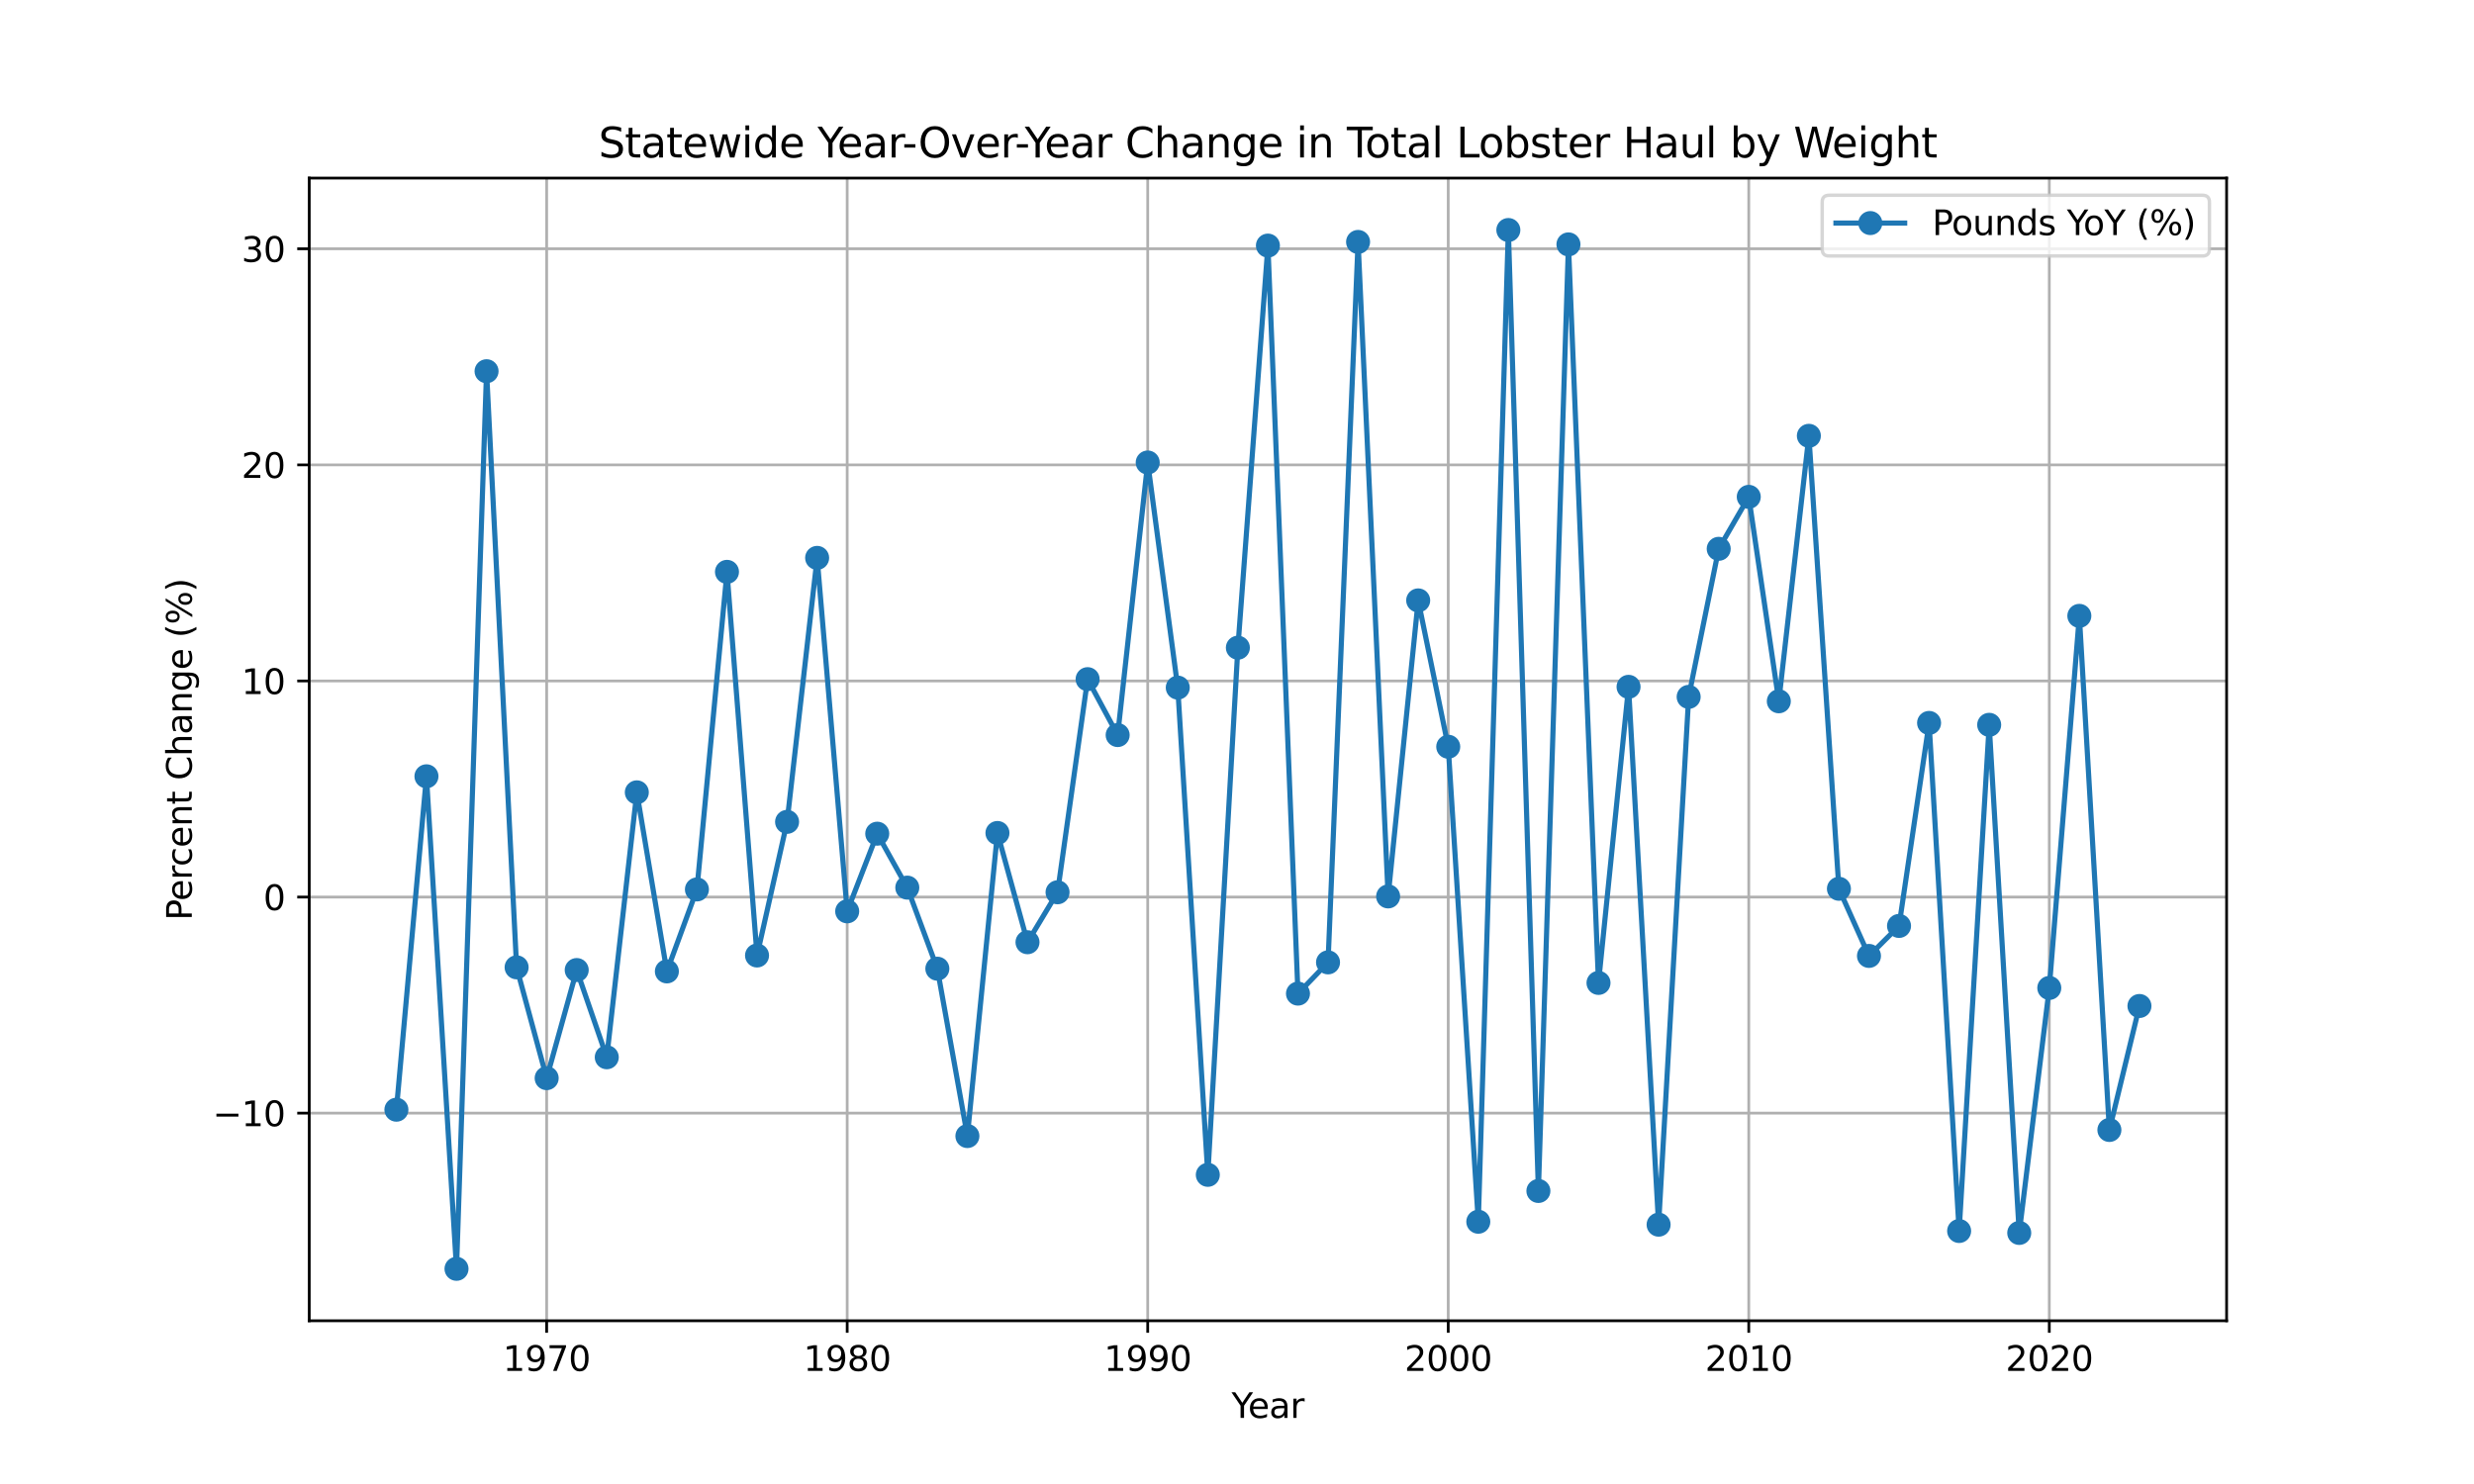 <?xml version="1.0" encoding="utf-8" standalone="no"?>
<!DOCTYPE svg PUBLIC "-//W3C//DTD SVG 1.1//EN"
  "http://www.w3.org/Graphics/SVG/1.1/DTD/svg11.dtd">
<svg xmlns:xlink="http://www.w3.org/1999/xlink" width="720pt" height="432pt" viewBox="0 0 720 432" xmlns="http://www.w3.org/2000/svg" version="1.1">
 <defs>
  <style type="text/css">*{stroke-linejoin: round; stroke-linecap: butt}</style>
 </defs>
 <g id="figure_1">
  <g id="patch_1">
   <path d="M 0 432 
L 720 432 
L 720 0 
L 0 0 
z
" style="fill: #ffffff"/>
  </g>
  <g id="axes_1">
   <g id="patch_2">
    <path d="M 90 384.48 
L 648 384.48 
L 648 51.84 
L 90 51.84 
z
" style="fill: #ffffff"/>
   </g>
   <g id="matplotlib.axis_1">
    <g id="xtick_1">
     <g id="line2d_1">
      <path d="M 159.094 384.48 
L 159.094 51.84 
" clip-path="url(#pda91502adf)" style="fill: none; stroke: #b0b0b0; stroke-width: 0.8; stroke-linecap: square"/>
     </g>
     <g id="line2d_2">
      <defs>
       <path id="maa76c39094" d="M 0 0 
L 0 3.5 
" style="stroke: #000000; stroke-width: 0.8"/>
      </defs>
      <g>
       <use xlink:href="#maa76c39094" x="159.094" y="384.48" style="stroke: #000000; stroke-width: 0.8"/>
      </g>
     </g>
     <g id="text_1">
      <!-- 1970 -->
      <g transform="translate(146.369 399.078) scale(0.1 -0.1)">
       <defs>
        <path id="DejaVuSans-31" d="M 794 531 
L 1825 531 
L 1825 4091 
L 703 3866 
L 703 4441 
L 1819 4666 
L 2450 4666 
L 2450 531 
L 3481 531 
L 3481 0 
L 794 0 
L 794 531 
z
" transform="scale(0.016)"/>
        <path id="DejaVuSans-39" d="M 703 97 
L 703 672 
Q 941 559 1184 500 
Q 1428 441 1663 441 
Q 2288 441 2617 861 
Q 2947 1281 2994 2138 
Q 2813 1869 2534 1725 
Q 2256 1581 1919 1581 
Q 1219 1581 811 2004 
Q 403 2428 403 3163 
Q 403 3881 828 4315 
Q 1253 4750 1959 4750 
Q 2769 4750 3195 4129 
Q 3622 3509 3622 2328 
Q 3622 1225 3098 567 
Q 2575 -91 1691 -91 
Q 1453 -91 1209 -44 
Q 966 3 703 97 
z
M 1959 2075 
Q 2384 2075 2632 2365 
Q 2881 2656 2881 3163 
Q 2881 3666 2632 3958 
Q 2384 4250 1959 4250 
Q 1534 4250 1286 3958 
Q 1038 3666 1038 3163 
Q 1038 2656 1286 2365 
Q 1534 2075 1959 2075 
z
" transform="scale(0.016)"/>
        <path id="DejaVuSans-37" d="M 525 4666 
L 3525 4666 
L 3525 4397 
L 1831 0 
L 1172 0 
L 2766 4134 
L 525 4134 
L 525 4666 
z
" transform="scale(0.016)"/>
        <path id="DejaVuSans-30" d="M 2034 4250 
Q 1547 4250 1301 3770 
Q 1056 3291 1056 2328 
Q 1056 1369 1301 889 
Q 1547 409 2034 409 
Q 2525 409 2770 889 
Q 3016 1369 3016 2328 
Q 3016 3291 2770 3770 
Q 2525 4250 2034 4250 
z
M 2034 4750 
Q 2819 4750 3233 4129 
Q 3647 3509 3647 2328 
Q 3647 1150 3233 529 
Q 2819 -91 2034 -91 
Q 1250 -91 836 529 
Q 422 1150 422 2328 
Q 422 3509 836 4129 
Q 1250 4750 2034 4750 
z
" transform="scale(0.016)"/>
       </defs>
       <use xlink:href="#DejaVuSans-31"/>
       <use xlink:href="#DejaVuSans-39" x="63.623"/>
       <use xlink:href="#DejaVuSans-37" x="127.246"/>
       <use xlink:href="#DejaVuSans-30" x="190.869"/>
      </g>
     </g>
    </g>
    <g id="xtick_2">
     <g id="line2d_3">
      <path d="M 246.555 384.48 
L 246.555 51.84 
" clip-path="url(#pda91502adf)" style="fill: none; stroke: #b0b0b0; stroke-width: 0.8; stroke-linecap: square"/>
     </g>
     <g id="line2d_4">
      <g>
       <use xlink:href="#maa76c39094" x="246.555" y="384.48" style="stroke: #000000; stroke-width: 0.8"/>
      </g>
     </g>
     <g id="text_2">
      <!-- 1980 -->
      <g transform="translate(233.83 399.078) scale(0.1 -0.1)">
       <defs>
        <path id="DejaVuSans-38" d="M 2034 2216 
Q 1584 2216 1326 1975 
Q 1069 1734 1069 1313 
Q 1069 891 1326 650 
Q 1584 409 2034 409 
Q 2484 409 2743 651 
Q 3003 894 3003 1313 
Q 3003 1734 2745 1975 
Q 2488 2216 2034 2216 
z
M 1403 2484 
Q 997 2584 770 2862 
Q 544 3141 544 3541 
Q 544 4100 942 4425 
Q 1341 4750 2034 4750 
Q 2731 4750 3128 4425 
Q 3525 4100 3525 3541 
Q 3525 3141 3298 2862 
Q 3072 2584 2669 2484 
Q 3125 2378 3379 2068 
Q 3634 1759 3634 1313 
Q 3634 634 3220 271 
Q 2806 -91 2034 -91 
Q 1263 -91 848 271 
Q 434 634 434 1313 
Q 434 1759 690 2068 
Q 947 2378 1403 2484 
z
M 1172 3481 
Q 1172 3119 1398 2916 
Q 1625 2713 2034 2713 
Q 2441 2713 2670 2916 
Q 2900 3119 2900 3481 
Q 2900 3844 2670 4047 
Q 2441 4250 2034 4250 
Q 1625 4250 1398 4047 
Q 1172 3844 1172 3481 
z
" transform="scale(0.016)"/>
       </defs>
       <use xlink:href="#DejaVuSans-31"/>
       <use xlink:href="#DejaVuSans-39" x="63.623"/>
       <use xlink:href="#DejaVuSans-38" x="127.246"/>
       <use xlink:href="#DejaVuSans-30" x="190.869"/>
      </g>
     </g>
    </g>
    <g id="xtick_3">
     <g id="line2d_5">
      <path d="M 334.016 384.48 
L 334.016 51.84 
" clip-path="url(#pda91502adf)" style="fill: none; stroke: #b0b0b0; stroke-width: 0.8; stroke-linecap: square"/>
     </g>
     <g id="line2d_6">
      <g>
       <use xlink:href="#maa76c39094" x="334.016" y="384.48" style="stroke: #000000; stroke-width: 0.8"/>
      </g>
     </g>
     <g id="text_3">
      <!-- 1990 -->
      <g transform="translate(321.291 399.078) scale(0.1 -0.1)">
       <use xlink:href="#DejaVuSans-31"/>
       <use xlink:href="#DejaVuSans-39" x="63.623"/>
       <use xlink:href="#DejaVuSans-39" x="127.246"/>
       <use xlink:href="#DejaVuSans-30" x="190.869"/>
      </g>
     </g>
    </g>
    <g id="xtick_4">
     <g id="line2d_7">
      <path d="M 421.476 384.48 
L 421.476 51.84 
" clip-path="url(#pda91502adf)" style="fill: none; stroke: #b0b0b0; stroke-width: 0.8; stroke-linecap: square"/>
     </g>
     <g id="line2d_8">
      <g>
       <use xlink:href="#maa76c39094" x="421.476" y="384.48" style="stroke: #000000; stroke-width: 0.8"/>
      </g>
     </g>
     <g id="text_4">
      <!-- 2000 -->
      <g transform="translate(408.751 399.078) scale(0.1 -0.1)">
       <defs>
        <path id="DejaVuSans-32" d="M 1228 531 
L 3431 531 
L 3431 0 
L 469 0 
L 469 531 
Q 828 903 1448 1529 
Q 2069 2156 2228 2338 
Q 2531 2678 2651 2914 
Q 2772 3150 2772 3378 
Q 2772 3750 2511 3984 
Q 2250 4219 1831 4219 
Q 1534 4219 1204 4116 
Q 875 4013 500 3803 
L 500 4441 
Q 881 4594 1212 4672 
Q 1544 4750 1819 4750 
Q 2544 4750 2975 4387 
Q 3406 4025 3406 3419 
Q 3406 3131 3298 2873 
Q 3191 2616 2906 2266 
Q 2828 2175 2409 1742 
Q 1991 1309 1228 531 
z
" transform="scale(0.016)"/>
       </defs>
       <use xlink:href="#DejaVuSans-32"/>
       <use xlink:href="#DejaVuSans-30" x="63.623"/>
       <use xlink:href="#DejaVuSans-30" x="127.246"/>
       <use xlink:href="#DejaVuSans-30" x="190.869"/>
      </g>
     </g>
    </g>
    <g id="xtick_5">
     <g id="line2d_9">
      <path d="M 508.937 384.48 
L 508.937 51.84 
" clip-path="url(#pda91502adf)" style="fill: none; stroke: #b0b0b0; stroke-width: 0.8; stroke-linecap: square"/>
     </g>
     <g id="line2d_10">
      <g>
       <use xlink:href="#maa76c39094" x="508.937" y="384.48" style="stroke: #000000; stroke-width: 0.8"/>
      </g>
     </g>
     <g id="text_5">
      <!-- 2010 -->
      <g transform="translate(496.212 399.078) scale(0.1 -0.1)">
       <use xlink:href="#DejaVuSans-32"/>
       <use xlink:href="#DejaVuSans-30" x="63.623"/>
       <use xlink:href="#DejaVuSans-31" x="127.246"/>
       <use xlink:href="#DejaVuSans-30" x="190.869"/>
      </g>
     </g>
    </g>
    <g id="xtick_6">
     <g id="line2d_11">
      <path d="M 596.398 384.48 
L 596.398 51.84 
" clip-path="url(#pda91502adf)" style="fill: none; stroke: #b0b0b0; stroke-width: 0.8; stroke-linecap: square"/>
     </g>
     <g id="line2d_12">
      <g>
       <use xlink:href="#maa76c39094" x="596.398" y="384.48" style="stroke: #000000; stroke-width: 0.8"/>
      </g>
     </g>
     <g id="text_6">
      <!-- 2020 -->
      <g transform="translate(583.673 399.078) scale(0.1 -0.1)">
       <use xlink:href="#DejaVuSans-32"/>
       <use xlink:href="#DejaVuSans-30" x="63.623"/>
       <use xlink:href="#DejaVuSans-32" x="127.246"/>
       <use xlink:href="#DejaVuSans-30" x="190.869"/>
      </g>
     </g>
    </g>
    <g id="text_7">
     <!-- Year -->
     <g transform="translate(358.413 412.757) scale(0.1 -0.1)">
      <defs>
       <path id="DejaVuSans-59" d="M -13 4666 
L 666 4666 
L 1959 2747 
L 3244 4666 
L 3922 4666 
L 2272 2222 
L 2272 0 
L 1638 0 
L 1638 2222 
L -13 4666 
z
" transform="scale(0.016)"/>
       <path id="DejaVuSans-65" d="M 3597 1894 
L 3597 1613 
L 953 1613 
Q 991 1019 1311 708 
Q 1631 397 2203 397 
Q 2534 397 2845 478 
Q 3156 559 3463 722 
L 3463 178 
Q 3153 47 2828 -22 
Q 2503 -91 2169 -91 
Q 1331 -91 842 396 
Q 353 884 353 1716 
Q 353 2575 817 3079 
Q 1281 3584 2069 3584 
Q 2775 3584 3186 3129 
Q 3597 2675 3597 1894 
z
M 3022 2063 
Q 3016 2534 2758 2815 
Q 2500 3097 2075 3097 
Q 1594 3097 1305 2825 
Q 1016 2553 972 2059 
L 3022 2063 
z
" transform="scale(0.016)"/>
       <path id="DejaVuSans-61" d="M 2194 1759 
Q 1497 1759 1228 1600 
Q 959 1441 959 1056 
Q 959 750 1161 570 
Q 1363 391 1709 391 
Q 2188 391 2477 730 
Q 2766 1069 2766 1631 
L 2766 1759 
L 2194 1759 
z
M 3341 1997 
L 3341 0 
L 2766 0 
L 2766 531 
Q 2569 213 2275 61 
Q 1981 -91 1556 -91 
Q 1019 -91 701 211 
Q 384 513 384 1019 
Q 384 1609 779 1909 
Q 1175 2209 1959 2209 
L 2766 2209 
L 2766 2266 
Q 2766 2663 2505 2880 
Q 2244 3097 1772 3097 
Q 1472 3097 1187 3025 
Q 903 2953 641 2809 
L 641 3341 
Q 956 3463 1253 3523 
Q 1550 3584 1831 3584 
Q 2591 3584 2966 3190 
Q 3341 2797 3341 1997 
z
" transform="scale(0.016)"/>
       <path id="DejaVuSans-72" d="M 2631 2963 
Q 2534 3019 2420 3045 
Q 2306 3072 2169 3072 
Q 1681 3072 1420 2755 
Q 1159 2438 1159 1844 
L 1159 0 
L 581 0 
L 581 3500 
L 1159 3500 
L 1159 2956 
Q 1341 3275 1631 3429 
Q 1922 3584 2338 3584 
Q 2397 3584 2469 3576 
Q 2541 3569 2628 3553 
L 2631 2963 
z
" transform="scale(0.016)"/>
      </defs>
      <use xlink:href="#DejaVuSans-59"/>
      <use xlink:href="#DejaVuSans-65" x="47.834"/>
      <use xlink:href="#DejaVuSans-61" x="109.357"/>
      <use xlink:href="#DejaVuSans-72" x="170.637"/>
     </g>
    </g>
   </g>
   <g id="matplotlib.axis_2">
    <g id="ytick_1">
     <g id="line2d_13">
      <path d="M 90 324.036 
L 648 324.036 
" clip-path="url(#pda91502adf)" style="fill: none; stroke: #b0b0b0; stroke-width: 0.8; stroke-linecap: square"/>
     </g>
     <g id="line2d_14">
      <defs>
       <path id="maad510fbea" d="M 0 0 
L -3.5 0 
" style="stroke: #000000; stroke-width: 0.8"/>
      </defs>
      <g>
       <use xlink:href="#maad510fbea" x="90" y="324.036" style="stroke: #000000; stroke-width: 0.8"/>
      </g>
     </g>
     <g id="text_8">
      <!-- −10 -->
      <g transform="translate(61.895 327.835) scale(0.1 -0.1)">
       <defs>
        <path id="DejaVuSans-2212" d="M 678 2272 
L 4684 2272 
L 4684 1741 
L 678 1741 
L 678 2272 
z
" transform="scale(0.016)"/>
       </defs>
       <use xlink:href="#DejaVuSans-2212"/>
       <use xlink:href="#DejaVuSans-31" x="83.789"/>
       <use xlink:href="#DejaVuSans-30" x="147.412"/>
      </g>
     </g>
    </g>
    <g id="ytick_2">
     <g id="line2d_15">
      <path d="M 90 261.134 
L 648 261.134 
" clip-path="url(#pda91502adf)" style="fill: none; stroke: #b0b0b0; stroke-width: 0.8; stroke-linecap: square"/>
     </g>
     <g id="line2d_16">
      <g>
       <use xlink:href="#maad510fbea" x="90" y="261.134" style="stroke: #000000; stroke-width: 0.8"/>
      </g>
     </g>
     <g id="text_9">
      <!-- 0 -->
      <g transform="translate(76.638 264.934) scale(0.1 -0.1)">
       <use xlink:href="#DejaVuSans-30"/>
      </g>
     </g>
    </g>
    <g id="ytick_3">
     <g id="line2d_17">
      <path d="M 90 198.233 
L 648 198.233 
" clip-path="url(#pda91502adf)" style="fill: none; stroke: #b0b0b0; stroke-width: 0.8; stroke-linecap: square"/>
     </g>
     <g id="line2d_18">
      <g>
       <use xlink:href="#maad510fbea" x="90" y="198.233" style="stroke: #000000; stroke-width: 0.8"/>
      </g>
     </g>
     <g id="text_10">
      <!-- 10 -->
      <g transform="translate(70.275 202.032) scale(0.1 -0.1)">
       <use xlink:href="#DejaVuSans-31"/>
       <use xlink:href="#DejaVuSans-30" x="63.623"/>
      </g>
     </g>
    </g>
    <g id="ytick_4">
     <g id="line2d_19">
      <path d="M 90 135.331 
L 648 135.331 
" clip-path="url(#pda91502adf)" style="fill: none; stroke: #b0b0b0; stroke-width: 0.8; stroke-linecap: square"/>
     </g>
     <g id="line2d_20">
      <g>
       <use xlink:href="#maad510fbea" x="90" y="135.331" style="stroke: #000000; stroke-width: 0.8"/>
      </g>
     </g>
     <g id="text_11">
      <!-- 20 -->
      <g transform="translate(70.275 139.13) scale(0.1 -0.1)">
       <use xlink:href="#DejaVuSans-32"/>
       <use xlink:href="#DejaVuSans-30" x="63.623"/>
      </g>
     </g>
    </g>
    <g id="ytick_5">
     <g id="line2d_21">
      <path d="M 90 72.429 
L 648 72.429 
" clip-path="url(#pda91502adf)" style="fill: none; stroke: #b0b0b0; stroke-width: 0.8; stroke-linecap: square"/>
     </g>
     <g id="line2d_22">
      <g>
       <use xlink:href="#maad510fbea" x="90" y="72.429" style="stroke: #000000; stroke-width: 0.8"/>
      </g>
     </g>
     <g id="text_12">
      <!-- 30 -->
      <g transform="translate(70.275 76.229) scale(0.1 -0.1)">
       <defs>
        <path id="DejaVuSans-33" d="M 2597 2516 
Q 3050 2419 3304 2112 
Q 3559 1806 3559 1356 
Q 3559 666 3084 287 
Q 2609 -91 1734 -91 
Q 1441 -91 1130 -33 
Q 819 25 488 141 
L 488 750 
Q 750 597 1062 519 
Q 1375 441 1716 441 
Q 2309 441 2620 675 
Q 2931 909 2931 1356 
Q 2931 1769 2642 2001 
Q 2353 2234 1838 2234 
L 1294 2234 
L 1294 2753 
L 1863 2753 
Q 2328 2753 2575 2939 
Q 2822 3125 2822 3475 
Q 2822 3834 2567 4026 
Q 2313 4219 1838 4219 
Q 1578 4219 1281 4162 
Q 984 4106 628 3988 
L 628 4550 
Q 988 4650 1302 4700 
Q 1616 4750 1894 4750 
Q 2613 4750 3031 4423 
Q 3450 4097 3450 3541 
Q 3450 3153 3228 2886 
Q 3006 2619 2597 2516 
z
" transform="scale(0.016)"/>
       </defs>
       <use xlink:href="#DejaVuSans-33"/>
       <use xlink:href="#DejaVuSans-30" x="63.623"/>
      </g>
     </g>
    </g>
    <g id="text_13">
     <!-- Percent Change (%) -->
     <g transform="translate(55.816 267.942) rotate(-90) scale(0.1 -0.1)">
      <defs>
       <path id="DejaVuSans-50" d="M 1259 4147 
L 1259 2394 
L 2053 2394 
Q 2494 2394 2734 2622 
Q 2975 2850 2975 3272 
Q 2975 3691 2734 3919 
Q 2494 4147 2053 4147 
L 1259 4147 
z
M 628 4666 
L 2053 4666 
Q 2838 4666 3239 4311 
Q 3641 3956 3641 3272 
Q 3641 2581 3239 2228 
Q 2838 1875 2053 1875 
L 1259 1875 
L 1259 0 
L 628 0 
L 628 4666 
z
" transform="scale(0.016)"/>
       <path id="DejaVuSans-63" d="M 3122 3366 
L 3122 2828 
Q 2878 2963 2633 3030 
Q 2388 3097 2138 3097 
Q 1578 3097 1268 2742 
Q 959 2388 959 1747 
Q 959 1106 1268 751 
Q 1578 397 2138 397 
Q 2388 397 2633 464 
Q 2878 531 3122 666 
L 3122 134 
Q 2881 22 2623 -34 
Q 2366 -91 2075 -91 
Q 1284 -91 818 406 
Q 353 903 353 1747 
Q 353 2603 823 3093 
Q 1294 3584 2113 3584 
Q 2378 3584 2631 3529 
Q 2884 3475 3122 3366 
z
" transform="scale(0.016)"/>
       <path id="DejaVuSans-6e" d="M 3513 2113 
L 3513 0 
L 2938 0 
L 2938 2094 
Q 2938 2591 2744 2837 
Q 2550 3084 2163 3084 
Q 1697 3084 1428 2787 
Q 1159 2491 1159 1978 
L 1159 0 
L 581 0 
L 581 3500 
L 1159 3500 
L 1159 2956 
Q 1366 3272 1645 3428 
Q 1925 3584 2291 3584 
Q 2894 3584 3203 3211 
Q 3513 2838 3513 2113 
z
" transform="scale(0.016)"/>
       <path id="DejaVuSans-74" d="M 1172 4494 
L 1172 3500 
L 2356 3500 
L 2356 3053 
L 1172 3053 
L 1172 1153 
Q 1172 725 1289 603 
Q 1406 481 1766 481 
L 2356 481 
L 2356 0 
L 1766 0 
Q 1100 0 847 248 
Q 594 497 594 1153 
L 594 3053 
L 172 3053 
L 172 3500 
L 594 3500 
L 594 4494 
L 1172 4494 
z
" transform="scale(0.016)"/>
       <path id="DejaVuSans-20" transform="scale(0.016)"/>
       <path id="DejaVuSans-43" d="M 4122 4306 
L 4122 3641 
Q 3803 3938 3442 4084 
Q 3081 4231 2675 4231 
Q 1875 4231 1450 3742 
Q 1025 3253 1025 2328 
Q 1025 1406 1450 917 
Q 1875 428 2675 428 
Q 3081 428 3442 575 
Q 3803 722 4122 1019 
L 4122 359 
Q 3791 134 3420 21 
Q 3050 -91 2638 -91 
Q 1578 -91 968 557 
Q 359 1206 359 2328 
Q 359 3453 968 4101 
Q 1578 4750 2638 4750 
Q 3056 4750 3426 4639 
Q 3797 4528 4122 4306 
z
" transform="scale(0.016)"/>
       <path id="DejaVuSans-68" d="M 3513 2113 
L 3513 0 
L 2938 0 
L 2938 2094 
Q 2938 2591 2744 2837 
Q 2550 3084 2163 3084 
Q 1697 3084 1428 2787 
Q 1159 2491 1159 1978 
L 1159 0 
L 581 0 
L 581 4863 
L 1159 4863 
L 1159 2956 
Q 1366 3272 1645 3428 
Q 1925 3584 2291 3584 
Q 2894 3584 3203 3211 
Q 3513 2838 3513 2113 
z
" transform="scale(0.016)"/>
       <path id="DejaVuSans-67" d="M 2906 1791 
Q 2906 2416 2648 2759 
Q 2391 3103 1925 3103 
Q 1463 3103 1205 2759 
Q 947 2416 947 1791 
Q 947 1169 1205 825 
Q 1463 481 1925 481 
Q 2391 481 2648 825 
Q 2906 1169 2906 1791 
z
M 3481 434 
Q 3481 -459 3084 -895 
Q 2688 -1331 1869 -1331 
Q 1566 -1331 1297 -1286 
Q 1028 -1241 775 -1147 
L 775 -588 
Q 1028 -725 1275 -790 
Q 1522 -856 1778 -856 
Q 2344 -856 2625 -561 
Q 2906 -266 2906 331 
L 2906 616 
Q 2728 306 2450 153 
Q 2172 0 1784 0 
Q 1141 0 747 490 
Q 353 981 353 1791 
Q 353 2603 747 3093 
Q 1141 3584 1784 3584 
Q 2172 3584 2450 3431 
Q 2728 3278 2906 2969 
L 2906 3500 
L 3481 3500 
L 3481 434 
z
" transform="scale(0.016)"/>
       <path id="DejaVuSans-28" d="M 1984 4856 
Q 1566 4138 1362 3434 
Q 1159 2731 1159 2009 
Q 1159 1288 1364 580 
Q 1569 -128 1984 -844 
L 1484 -844 
Q 1016 -109 783 600 
Q 550 1309 550 2009 
Q 550 2706 781 3412 
Q 1013 4119 1484 4856 
L 1984 4856 
z
" transform="scale(0.016)"/>
       <path id="DejaVuSans-25" d="M 4653 2053 
Q 4381 2053 4226 1822 
Q 4072 1591 4072 1178 
Q 4072 772 4226 539 
Q 4381 306 4653 306 
Q 4919 306 5073 539 
Q 5228 772 5228 1178 
Q 5228 1588 5073 1820 
Q 4919 2053 4653 2053 
z
M 4653 2450 
Q 5147 2450 5437 2106 
Q 5728 1763 5728 1178 
Q 5728 594 5436 251 
Q 5144 -91 4653 -91 
Q 4153 -91 3862 251 
Q 3572 594 3572 1178 
Q 3572 1766 3864 2108 
Q 4156 2450 4653 2450 
z
M 1428 4353 
Q 1159 4353 1004 4120 
Q 850 3888 850 3481 
Q 850 3069 1003 2837 
Q 1156 2606 1428 2606 
Q 1700 2606 1854 2837 
Q 2009 3069 2009 3481 
Q 2009 3884 1853 4118 
Q 1697 4353 1428 4353 
z
M 4250 4750 
L 4750 4750 
L 1831 -91 
L 1331 -91 
L 4250 4750 
z
M 1428 4750 
Q 1922 4750 2215 4408 
Q 2509 4066 2509 3481 
Q 2509 2891 2217 2550 
Q 1925 2209 1428 2209 
Q 931 2209 642 2551 
Q 353 2894 353 3481 
Q 353 4063 643 4406 
Q 934 4750 1428 4750 
z
" transform="scale(0.016)"/>
       <path id="DejaVuSans-29" d="M 513 4856 
L 1013 4856 
Q 1481 4119 1714 3412 
Q 1947 2706 1947 2009 
Q 1947 1309 1714 600 
Q 1481 -109 1013 -844 
L 513 -844 
Q 928 -128 1133 580 
Q 1338 1288 1338 2009 
Q 1338 2731 1133 3434 
Q 928 4138 513 4856 
z
" transform="scale(0.016)"/>
      </defs>
      <use xlink:href="#DejaVuSans-50"/>
      <use xlink:href="#DejaVuSans-65" x="56.678"/>
      <use xlink:href="#DejaVuSans-72" x="118.201"/>
      <use xlink:href="#DejaVuSans-63" x="157.064"/>
      <use xlink:href="#DejaVuSans-65" x="212.045"/>
      <use xlink:href="#DejaVuSans-6e" x="273.568"/>
      <use xlink:href="#DejaVuSans-74" x="336.947"/>
      <use xlink:href="#DejaVuSans-20" x="376.156"/>
      <use xlink:href="#DejaVuSans-43" x="407.943"/>
      <use xlink:href="#DejaVuSans-68" x="477.768"/>
      <use xlink:href="#DejaVuSans-61" x="541.146"/>
      <use xlink:href="#DejaVuSans-6e" x="602.426"/>
      <use xlink:href="#DejaVuSans-67" x="665.805"/>
      <use xlink:href="#DejaVuSans-65" x="729.281"/>
      <use xlink:href="#DejaVuSans-20" x="790.805"/>
      <use xlink:href="#DejaVuSans-28" x="822.592"/>
      <use xlink:href="#DejaVuSans-25" x="861.605"/>
      <use xlink:href="#DejaVuSans-29" x="956.625"/>
     </g>
    </g>
   </g>
   <g id="line2d_23">
    <path d="M 115.364 323.039 
L 124.11 225.984 
L 132.856 369.36 
L 141.602 108.067 
L 150.348 281.597 
L 159.094 313.857 
L 167.84 282.385 
L 176.586 307.774 
L 185.332 230.655 
L 194.078 282.78 
L 202.824 258.921 
L 211.571 166.472 
L 220.317 278.147 
L 229.063 239.246 
L 237.809 162.402 
L 246.555 265.293 
L 255.301 242.69 
L 264.047 258.393 
L 272.793 281.992 
L 281.539 330.711 
L 290.285 242.485 
L 299.031 274.288 
L 307.777 259.747 
L 316.524 197.706 
L 325.27 213.981 
L 334.016 134.637 
L 342.762 200.169 
L 351.508 342.001 
L 360.254 188.551 
L 369 71.495 
L 377.746 289.244 
L 386.492 280.151 
L 395.238 70.428 
L 403.984 260.953 
L 412.73 174.778 
L 421.476 217.381 
L 430.223 355.656 
L 438.969 66.96 
L 447.715 346.697 
L 456.461 71.147 
L 465.207 286.133 
L 473.953 199.94 
L 482.699 356.509 
L 491.445 202.863 
L 500.191 159.765 
L 508.937 144.636 
L 517.683 204.149 
L 526.429 126.868 
L 535.176 258.728 
L 543.922 278.274 
L 552.668 269.546 
L 561.414 210.448 
L 570.16 358.349 
L 578.906 210.999 
L 587.652 358.914 
L 596.398 287.594 
L 605.144 179.282 
L 613.89 328.94 
L 622.636 292.85 
" clip-path="url(#pda91502adf)" style="fill: none; stroke: #1f77b4; stroke-width: 1.5; stroke-linecap: square"/>
    <defs>
     <path id="m5f4e404537" d="M 0 3 
C 0.796 3 1.559 2.684 2.121 2.121 
C 2.684 1.559 3 0.796 3 0 
C 3 -0.796 2.684 -1.559 2.121 -2.121 
C 1.559 -2.684 0.796 -3 0 -3 
C -0.796 -3 -1.559 -2.684 -2.121 -2.121 
C -2.684 -1.559 -3 -0.796 -3 0 
C -3 0.796 -2.684 1.559 -2.121 2.121 
C -1.559 2.684 -0.796 3 0 3 
z
" style="stroke: #1f77b4"/>
    </defs>
    <g clip-path="url(#pda91502adf)">
     <use xlink:href="#m5f4e404537" x="115.364" y="323.039" style="fill: #1f77b4; stroke: #1f77b4"/>
     <use xlink:href="#m5f4e404537" x="124.11" y="225.984" style="fill: #1f77b4; stroke: #1f77b4"/>
     <use xlink:href="#m5f4e404537" x="132.856" y="369.36" style="fill: #1f77b4; stroke: #1f77b4"/>
     <use xlink:href="#m5f4e404537" x="141.602" y="108.067" style="fill: #1f77b4; stroke: #1f77b4"/>
     <use xlink:href="#m5f4e404537" x="150.348" y="281.597" style="fill: #1f77b4; stroke: #1f77b4"/>
     <use xlink:href="#m5f4e404537" x="159.094" y="313.857" style="fill: #1f77b4; stroke: #1f77b4"/>
     <use xlink:href="#m5f4e404537" x="167.84" y="282.385" style="fill: #1f77b4; stroke: #1f77b4"/>
     <use xlink:href="#m5f4e404537" x="176.586" y="307.774" style="fill: #1f77b4; stroke: #1f77b4"/>
     <use xlink:href="#m5f4e404537" x="185.332" y="230.655" style="fill: #1f77b4; stroke: #1f77b4"/>
     <use xlink:href="#m5f4e404537" x="194.078" y="282.78" style="fill: #1f77b4; stroke: #1f77b4"/>
     <use xlink:href="#m5f4e404537" x="202.824" y="258.921" style="fill: #1f77b4; stroke: #1f77b4"/>
     <use xlink:href="#m5f4e404537" x="211.571" y="166.472" style="fill: #1f77b4; stroke: #1f77b4"/>
     <use xlink:href="#m5f4e404537" x="220.317" y="278.147" style="fill: #1f77b4; stroke: #1f77b4"/>
     <use xlink:href="#m5f4e404537" x="229.063" y="239.246" style="fill: #1f77b4; stroke: #1f77b4"/>
     <use xlink:href="#m5f4e404537" x="237.809" y="162.402" style="fill: #1f77b4; stroke: #1f77b4"/>
     <use xlink:href="#m5f4e404537" x="246.555" y="265.293" style="fill: #1f77b4; stroke: #1f77b4"/>
     <use xlink:href="#m5f4e404537" x="255.301" y="242.69" style="fill: #1f77b4; stroke: #1f77b4"/>
     <use xlink:href="#m5f4e404537" x="264.047" y="258.393" style="fill: #1f77b4; stroke: #1f77b4"/>
     <use xlink:href="#m5f4e404537" x="272.793" y="281.992" style="fill: #1f77b4; stroke: #1f77b4"/>
     <use xlink:href="#m5f4e404537" x="281.539" y="330.711" style="fill: #1f77b4; stroke: #1f77b4"/>
     <use xlink:href="#m5f4e404537" x="290.285" y="242.485" style="fill: #1f77b4; stroke: #1f77b4"/>
     <use xlink:href="#m5f4e404537" x="299.031" y="274.288" style="fill: #1f77b4; stroke: #1f77b4"/>
     <use xlink:href="#m5f4e404537" x="307.777" y="259.747" style="fill: #1f77b4; stroke: #1f77b4"/>
     <use xlink:href="#m5f4e404537" x="316.524" y="197.706" style="fill: #1f77b4; stroke: #1f77b4"/>
     <use xlink:href="#m5f4e404537" x="325.27" y="213.981" style="fill: #1f77b4; stroke: #1f77b4"/>
     <use xlink:href="#m5f4e404537" x="334.016" y="134.637" style="fill: #1f77b4; stroke: #1f77b4"/>
     <use xlink:href="#m5f4e404537" x="342.762" y="200.169" style="fill: #1f77b4; stroke: #1f77b4"/>
     <use xlink:href="#m5f4e404537" x="351.508" y="342.001" style="fill: #1f77b4; stroke: #1f77b4"/>
     <use xlink:href="#m5f4e404537" x="360.254" y="188.551" style="fill: #1f77b4; stroke: #1f77b4"/>
     <use xlink:href="#m5f4e404537" x="369" y="71.495" style="fill: #1f77b4; stroke: #1f77b4"/>
     <use xlink:href="#m5f4e404537" x="377.746" y="289.244" style="fill: #1f77b4; stroke: #1f77b4"/>
     <use xlink:href="#m5f4e404537" x="386.492" y="280.151" style="fill: #1f77b4; stroke: #1f77b4"/>
     <use xlink:href="#m5f4e404537" x="395.238" y="70.428" style="fill: #1f77b4; stroke: #1f77b4"/>
     <use xlink:href="#m5f4e404537" x="403.984" y="260.953" style="fill: #1f77b4; stroke: #1f77b4"/>
     <use xlink:href="#m5f4e404537" x="412.73" y="174.778" style="fill: #1f77b4; stroke: #1f77b4"/>
     <use xlink:href="#m5f4e404537" x="421.476" y="217.381" style="fill: #1f77b4; stroke: #1f77b4"/>
     <use xlink:href="#m5f4e404537" x="430.223" y="355.656" style="fill: #1f77b4; stroke: #1f77b4"/>
     <use xlink:href="#m5f4e404537" x="438.969" y="66.96" style="fill: #1f77b4; stroke: #1f77b4"/>
     <use xlink:href="#m5f4e404537" x="447.715" y="346.697" style="fill: #1f77b4; stroke: #1f77b4"/>
     <use xlink:href="#m5f4e404537" x="456.461" y="71.147" style="fill: #1f77b4; stroke: #1f77b4"/>
     <use xlink:href="#m5f4e404537" x="465.207" y="286.133" style="fill: #1f77b4; stroke: #1f77b4"/>
     <use xlink:href="#m5f4e404537" x="473.953" y="199.94" style="fill: #1f77b4; stroke: #1f77b4"/>
     <use xlink:href="#m5f4e404537" x="482.699" y="356.509" style="fill: #1f77b4; stroke: #1f77b4"/>
     <use xlink:href="#m5f4e404537" x="491.445" y="202.863" style="fill: #1f77b4; stroke: #1f77b4"/>
     <use xlink:href="#m5f4e404537" x="500.191" y="159.765" style="fill: #1f77b4; stroke: #1f77b4"/>
     <use xlink:href="#m5f4e404537" x="508.937" y="144.636" style="fill: #1f77b4; stroke: #1f77b4"/>
     <use xlink:href="#m5f4e404537" x="517.683" y="204.149" style="fill: #1f77b4; stroke: #1f77b4"/>
     <use xlink:href="#m5f4e404537" x="526.429" y="126.868" style="fill: #1f77b4; stroke: #1f77b4"/>
     <use xlink:href="#m5f4e404537" x="535.176" y="258.728" style="fill: #1f77b4; stroke: #1f77b4"/>
     <use xlink:href="#m5f4e404537" x="543.922" y="278.274" style="fill: #1f77b4; stroke: #1f77b4"/>
     <use xlink:href="#m5f4e404537" x="552.668" y="269.546" style="fill: #1f77b4; stroke: #1f77b4"/>
     <use xlink:href="#m5f4e404537" x="561.414" y="210.448" style="fill: #1f77b4; stroke: #1f77b4"/>
     <use xlink:href="#m5f4e404537" x="570.16" y="358.349" style="fill: #1f77b4; stroke: #1f77b4"/>
     <use xlink:href="#m5f4e404537" x="578.906" y="210.999" style="fill: #1f77b4; stroke: #1f77b4"/>
     <use xlink:href="#m5f4e404537" x="587.652" y="358.914" style="fill: #1f77b4; stroke: #1f77b4"/>
     <use xlink:href="#m5f4e404537" x="596.398" y="287.594" style="fill: #1f77b4; stroke: #1f77b4"/>
     <use xlink:href="#m5f4e404537" x="605.144" y="179.282" style="fill: #1f77b4; stroke: #1f77b4"/>
     <use xlink:href="#m5f4e404537" x="613.89" y="328.94" style="fill: #1f77b4; stroke: #1f77b4"/>
     <use xlink:href="#m5f4e404537" x="622.636" y="292.85" style="fill: #1f77b4; stroke: #1f77b4"/>
    </g>
   </g>
   <g id="patch_3">
    <path d="M 90 384.48 
L 90 51.84 
" style="fill: none; stroke: #000000; stroke-width: 0.8; stroke-linejoin: miter; stroke-linecap: square"/>
   </g>
   <g id="patch_4">
    <path d="M 648 384.48 
L 648 51.84 
" style="fill: none; stroke: #000000; stroke-width: 0.8; stroke-linejoin: miter; stroke-linecap: square"/>
   </g>
   <g id="patch_5">
    <path d="M 90 384.48 
L 648 384.48 
" style="fill: none; stroke: #000000; stroke-width: 0.8; stroke-linejoin: miter; stroke-linecap: square"/>
   </g>
   <g id="patch_6">
    <path d="M 90 51.84 
L 648 51.84 
" style="fill: none; stroke: #000000; stroke-width: 0.8; stroke-linejoin: miter; stroke-linecap: square"/>
   </g>
   <g id="text_14">
    <!-- Statewide Year-Over-Year Change in Total Lobster Haul by Weight -->
    <g transform="translate(174.199 45.84) scale(0.12 -0.12)">
     <defs>
      <path id="DejaVuSans-53" d="M 3425 4513 
L 3425 3897 
Q 3066 4069 2747 4153 
Q 2428 4238 2131 4238 
Q 1616 4238 1336 4038 
Q 1056 3838 1056 3469 
Q 1056 3159 1242 3001 
Q 1428 2844 1947 2747 
L 2328 2669 
Q 3034 2534 3370 2195 
Q 3706 1856 3706 1288 
Q 3706 609 3251 259 
Q 2797 -91 1919 -91 
Q 1588 -91 1214 -16 
Q 841 59 441 206 
L 441 856 
Q 825 641 1194 531 
Q 1563 422 1919 422 
Q 2459 422 2753 634 
Q 3047 847 3047 1241 
Q 3047 1584 2836 1778 
Q 2625 1972 2144 2069 
L 1759 2144 
Q 1053 2284 737 2584 
Q 422 2884 422 3419 
Q 422 4038 858 4394 
Q 1294 4750 2059 4750 
Q 2388 4750 2728 4690 
Q 3069 4631 3425 4513 
z
" transform="scale(0.016)"/>
      <path id="DejaVuSans-77" d="M 269 3500 
L 844 3500 
L 1563 769 
L 2278 3500 
L 2956 3500 
L 3675 769 
L 4391 3500 
L 4966 3500 
L 4050 0 
L 3372 0 
L 2619 2869 
L 1863 0 
L 1184 0 
L 269 3500 
z
" transform="scale(0.016)"/>
      <path id="DejaVuSans-69" d="M 603 3500 
L 1178 3500 
L 1178 0 
L 603 0 
L 603 3500 
z
M 603 4863 
L 1178 4863 
L 1178 4134 
L 603 4134 
L 603 4863 
z
" transform="scale(0.016)"/>
      <path id="DejaVuSans-64" d="M 2906 2969 
L 2906 4863 
L 3481 4863 
L 3481 0 
L 2906 0 
L 2906 525 
Q 2725 213 2448 61 
Q 2172 -91 1784 -91 
Q 1150 -91 751 415 
Q 353 922 353 1747 
Q 353 2572 751 3078 
Q 1150 3584 1784 3584 
Q 2172 3584 2448 3432 
Q 2725 3281 2906 2969 
z
M 947 1747 
Q 947 1113 1208 752 
Q 1469 391 1925 391 
Q 2381 391 2643 752 
Q 2906 1113 2906 1747 
Q 2906 2381 2643 2742 
Q 2381 3103 1925 3103 
Q 1469 3103 1208 2742 
Q 947 2381 947 1747 
z
" transform="scale(0.016)"/>
      <path id="DejaVuSans-2d" d="M 313 2009 
L 1997 2009 
L 1997 1497 
L 313 1497 
L 313 2009 
z
" transform="scale(0.016)"/>
      <path id="DejaVuSans-4f" d="M 2522 4238 
Q 1834 4238 1429 3725 
Q 1025 3213 1025 2328 
Q 1025 1447 1429 934 
Q 1834 422 2522 422 
Q 3209 422 3611 934 
Q 4013 1447 4013 2328 
Q 4013 3213 3611 3725 
Q 3209 4238 2522 4238 
z
M 2522 4750 
Q 3503 4750 4090 4092 
Q 4678 3434 4678 2328 
Q 4678 1225 4090 567 
Q 3503 -91 2522 -91 
Q 1538 -91 948 565 
Q 359 1222 359 2328 
Q 359 3434 948 4092 
Q 1538 4750 2522 4750 
z
" transform="scale(0.016)"/>
      <path id="DejaVuSans-76" d="M 191 3500 
L 800 3500 
L 1894 563 
L 2988 3500 
L 3597 3500 
L 2284 0 
L 1503 0 
L 191 3500 
z
" transform="scale(0.016)"/>
      <path id="DejaVuSans-54" d="M -19 4666 
L 3928 4666 
L 3928 4134 
L 2272 4134 
L 2272 0 
L 1638 0 
L 1638 4134 
L -19 4134 
L -19 4666 
z
" transform="scale(0.016)"/>
      <path id="DejaVuSans-6f" d="M 1959 3097 
Q 1497 3097 1228 2736 
Q 959 2375 959 1747 
Q 959 1119 1226 758 
Q 1494 397 1959 397 
Q 2419 397 2687 759 
Q 2956 1122 2956 1747 
Q 2956 2369 2687 2733 
Q 2419 3097 1959 3097 
z
M 1959 3584 
Q 2709 3584 3137 3096 
Q 3566 2609 3566 1747 
Q 3566 888 3137 398 
Q 2709 -91 1959 -91 
Q 1206 -91 779 398 
Q 353 888 353 1747 
Q 353 2609 779 3096 
Q 1206 3584 1959 3584 
z
" transform="scale(0.016)"/>
      <path id="DejaVuSans-6c" d="M 603 4863 
L 1178 4863 
L 1178 0 
L 603 0 
L 603 4863 
z
" transform="scale(0.016)"/>
      <path id="DejaVuSans-4c" d="M 628 4666 
L 1259 4666 
L 1259 531 
L 3531 531 
L 3531 0 
L 628 0 
L 628 4666 
z
" transform="scale(0.016)"/>
      <path id="DejaVuSans-62" d="M 3116 1747 
Q 3116 2381 2855 2742 
Q 2594 3103 2138 3103 
Q 1681 3103 1420 2742 
Q 1159 2381 1159 1747 
Q 1159 1113 1420 752 
Q 1681 391 2138 391 
Q 2594 391 2855 752 
Q 3116 1113 3116 1747 
z
M 1159 2969 
Q 1341 3281 1617 3432 
Q 1894 3584 2278 3584 
Q 2916 3584 3314 3078 
Q 3713 2572 3713 1747 
Q 3713 922 3314 415 
Q 2916 -91 2278 -91 
Q 1894 -91 1617 61 
Q 1341 213 1159 525 
L 1159 0 
L 581 0 
L 581 4863 
L 1159 4863 
L 1159 2969 
z
" transform="scale(0.016)"/>
      <path id="DejaVuSans-73" d="M 2834 3397 
L 2834 2853 
Q 2591 2978 2328 3040 
Q 2066 3103 1784 3103 
Q 1356 3103 1142 2972 
Q 928 2841 928 2578 
Q 928 2378 1081 2264 
Q 1234 2150 1697 2047 
L 1894 2003 
Q 2506 1872 2764 1633 
Q 3022 1394 3022 966 
Q 3022 478 2636 193 
Q 2250 -91 1575 -91 
Q 1294 -91 989 -36 
Q 684 19 347 128 
L 347 722 
Q 666 556 975 473 
Q 1284 391 1588 391 
Q 1994 391 2212 530 
Q 2431 669 2431 922 
Q 2431 1156 2273 1281 
Q 2116 1406 1581 1522 
L 1381 1569 
Q 847 1681 609 1914 
Q 372 2147 372 2553 
Q 372 3047 722 3315 
Q 1072 3584 1716 3584 
Q 2034 3584 2315 3537 
Q 2597 3491 2834 3397 
z
" transform="scale(0.016)"/>
      <path id="DejaVuSans-48" d="M 628 4666 
L 1259 4666 
L 1259 2753 
L 3553 2753 
L 3553 4666 
L 4184 4666 
L 4184 0 
L 3553 0 
L 3553 2222 
L 1259 2222 
L 1259 0 
L 628 0 
L 628 4666 
z
" transform="scale(0.016)"/>
      <path id="DejaVuSans-75" d="M 544 1381 
L 544 3500 
L 1119 3500 
L 1119 1403 
Q 1119 906 1312 657 
Q 1506 409 1894 409 
Q 2359 409 2629 706 
Q 2900 1003 2900 1516 
L 2900 3500 
L 3475 3500 
L 3475 0 
L 2900 0 
L 2900 538 
Q 2691 219 2414 64 
Q 2138 -91 1772 -91 
Q 1169 -91 856 284 
Q 544 659 544 1381 
z
M 1991 3584 
L 1991 3584 
z
" transform="scale(0.016)"/>
      <path id="DejaVuSans-79" d="M 2059 -325 
Q 1816 -950 1584 -1140 
Q 1353 -1331 966 -1331 
L 506 -1331 
L 506 -850 
L 844 -850 
Q 1081 -850 1212 -737 
Q 1344 -625 1503 -206 
L 1606 56 
L 191 3500 
L 800 3500 
L 1894 763 
L 2988 3500 
L 3597 3500 
L 2059 -325 
z
" transform="scale(0.016)"/>
      <path id="DejaVuSans-57" d="M 213 4666 
L 850 4666 
L 1831 722 
L 2809 4666 
L 3519 4666 
L 4500 722 
L 5478 4666 
L 6119 4666 
L 4947 0 
L 4153 0 
L 3169 4050 
L 2175 0 
L 1381 0 
L 213 4666 
z
" transform="scale(0.016)"/>
     </defs>
     <use xlink:href="#DejaVuSans-53"/>
     <use xlink:href="#DejaVuSans-74" x="63.477"/>
     <use xlink:href="#DejaVuSans-61" x="102.686"/>
     <use xlink:href="#DejaVuSans-74" x="163.965"/>
     <use xlink:href="#DejaVuSans-65" x="203.174"/>
     <use xlink:href="#DejaVuSans-77" x="264.697"/>
     <use xlink:href="#DejaVuSans-69" x="346.484"/>
     <use xlink:href="#DejaVuSans-64" x="374.268"/>
     <use xlink:href="#DejaVuSans-65" x="437.744"/>
     <use xlink:href="#DejaVuSans-20" x="499.268"/>
     <use xlink:href="#DejaVuSans-59" x="531.055"/>
     <use xlink:href="#DejaVuSans-65" x="578.889"/>
     <use xlink:href="#DejaVuSans-61" x="640.412"/>
     <use xlink:href="#DejaVuSans-72" x="701.691"/>
     <use xlink:href="#DejaVuSans-2d" x="736.43"/>
     <use xlink:href="#DejaVuSans-4f" x="775.264"/>
     <use xlink:href="#DejaVuSans-76" x="853.975"/>
     <use xlink:href="#DejaVuSans-65" x="913.154"/>
     <use xlink:href="#DejaVuSans-72" x="974.678"/>
     <use xlink:href="#DejaVuSans-2d" x="1009.416"/>
     <use xlink:href="#DejaVuSans-59" x="1033.625"/>
     <use xlink:href="#DejaVuSans-65" x="1081.459"/>
     <use xlink:href="#DejaVuSans-61" x="1142.982"/>
     <use xlink:href="#DejaVuSans-72" x="1204.262"/>
     <use xlink:href="#DejaVuSans-20" x="1245.375"/>
     <use xlink:href="#DejaVuSans-43" x="1277.162"/>
     <use xlink:href="#DejaVuSans-68" x="1346.986"/>
     <use xlink:href="#DejaVuSans-61" x="1410.365"/>
     <use xlink:href="#DejaVuSans-6e" x="1471.645"/>
     <use xlink:href="#DejaVuSans-67" x="1535.023"/>
     <use xlink:href="#DejaVuSans-65" x="1598.5"/>
     <use xlink:href="#DejaVuSans-20" x="1660.023"/>
     <use xlink:href="#DejaVuSans-69" x="1691.811"/>
     <use xlink:href="#DejaVuSans-6e" x="1719.594"/>
     <use xlink:href="#DejaVuSans-20" x="1782.973"/>
     <use xlink:href="#DejaVuSans-54" x="1814.76"/>
     <use xlink:href="#DejaVuSans-6f" x="1858.844"/>
     <use xlink:href="#DejaVuSans-74" x="1920.025"/>
     <use xlink:href="#DejaVuSans-61" x="1959.234"/>
     <use xlink:href="#DejaVuSans-6c" x="2020.514"/>
     <use xlink:href="#DejaVuSans-20" x="2048.297"/>
     <use xlink:href="#DejaVuSans-4c" x="2080.084"/>
     <use xlink:href="#DejaVuSans-6f" x="2134.047"/>
     <use xlink:href="#DejaVuSans-62" x="2195.229"/>
     <use xlink:href="#DejaVuSans-73" x="2258.705"/>
     <use xlink:href="#DejaVuSans-74" x="2310.805"/>
     <use xlink:href="#DejaVuSans-65" x="2350.014"/>
     <use xlink:href="#DejaVuSans-72" x="2411.537"/>
     <use xlink:href="#DejaVuSans-20" x="2452.65"/>
     <use xlink:href="#DejaVuSans-48" x="2484.438"/>
     <use xlink:href="#DejaVuSans-61" x="2559.633"/>
     <use xlink:href="#DejaVuSans-75" x="2620.912"/>
     <use xlink:href="#DejaVuSans-6c" x="2684.291"/>
     <use xlink:href="#DejaVuSans-20" x="2712.074"/>
     <use xlink:href="#DejaVuSans-62" x="2743.861"/>
     <use xlink:href="#DejaVuSans-79" x="2807.338"/>
     <use xlink:href="#DejaVuSans-20" x="2866.518"/>
     <use xlink:href="#DejaVuSans-57" x="2898.305"/>
     <use xlink:href="#DejaVuSans-65" x="2991.307"/>
     <use xlink:href="#DejaVuSans-69" x="3052.83"/>
     <use xlink:href="#DejaVuSans-67" x="3080.613"/>
     <use xlink:href="#DejaVuSans-68" x="3144.09"/>
     <use xlink:href="#DejaVuSans-74" x="3207.469"/>
    </g>
   </g>
   <g id="legend_1">
    <g id="patch_7">
     <path d="M 532.311 74.518 
L 641 74.518 
Q 643 74.518 643 72.518 
L 643 58.84 
Q 643 56.84 641 56.84 
L 532.311 56.84 
Q 530.311 56.84 530.311 58.84 
L 530.311 72.518 
Q 530.311 74.518 532.311 74.518 
z
" style="fill: #ffffff; opacity: 0.8; stroke: #cccccc; stroke-linejoin: miter"/>
    </g>
    <g id="line2d_24">
     <path d="M 534.311 64.938 
L 544.311 64.938 
L 554.311 64.938 
" style="fill: none; stroke: #1f77b4; stroke-width: 1.5; stroke-linecap: square"/>
     <g>
      <use xlink:href="#m5f4e404537" x="544.311" y="64.938" style="fill: #1f77b4; stroke: #1f77b4"/>
     </g>
    </g>
    <g id="text_15">
     <!-- Pounds YoY (%) -->
     <g transform="translate(562.311 68.438) scale(0.1 -0.1)">
      <use xlink:href="#DejaVuSans-50"/>
      <use xlink:href="#DejaVuSans-6f" x="56.678"/>
      <use xlink:href="#DejaVuSans-75" x="117.859"/>
      <use xlink:href="#DejaVuSans-6e" x="181.238"/>
      <use xlink:href="#DejaVuSans-64" x="244.617"/>
      <use xlink:href="#DejaVuSans-73" x="308.094"/>
      <use xlink:href="#DejaVuSans-20" x="360.193"/>
      <use xlink:href="#DejaVuSans-59" x="391.98"/>
      <use xlink:href="#DejaVuSans-6f" x="439.814"/>
      <use xlink:href="#DejaVuSans-59" x="500.996"/>
      <use xlink:href="#DejaVuSans-20" x="562.08"/>
      <use xlink:href="#DejaVuSans-28" x="593.867"/>
      <use xlink:href="#DejaVuSans-25" x="632.881"/>
      <use xlink:href="#DejaVuSans-29" x="727.9"/>
     </g>
    </g>
   </g>
  </g>
 </g>
 <defs>
  <clipPath id="pda91502adf">
   <rect x="90" y="51.84" width="558" height="332.64"/>
  </clipPath>
 </defs>
</svg>
